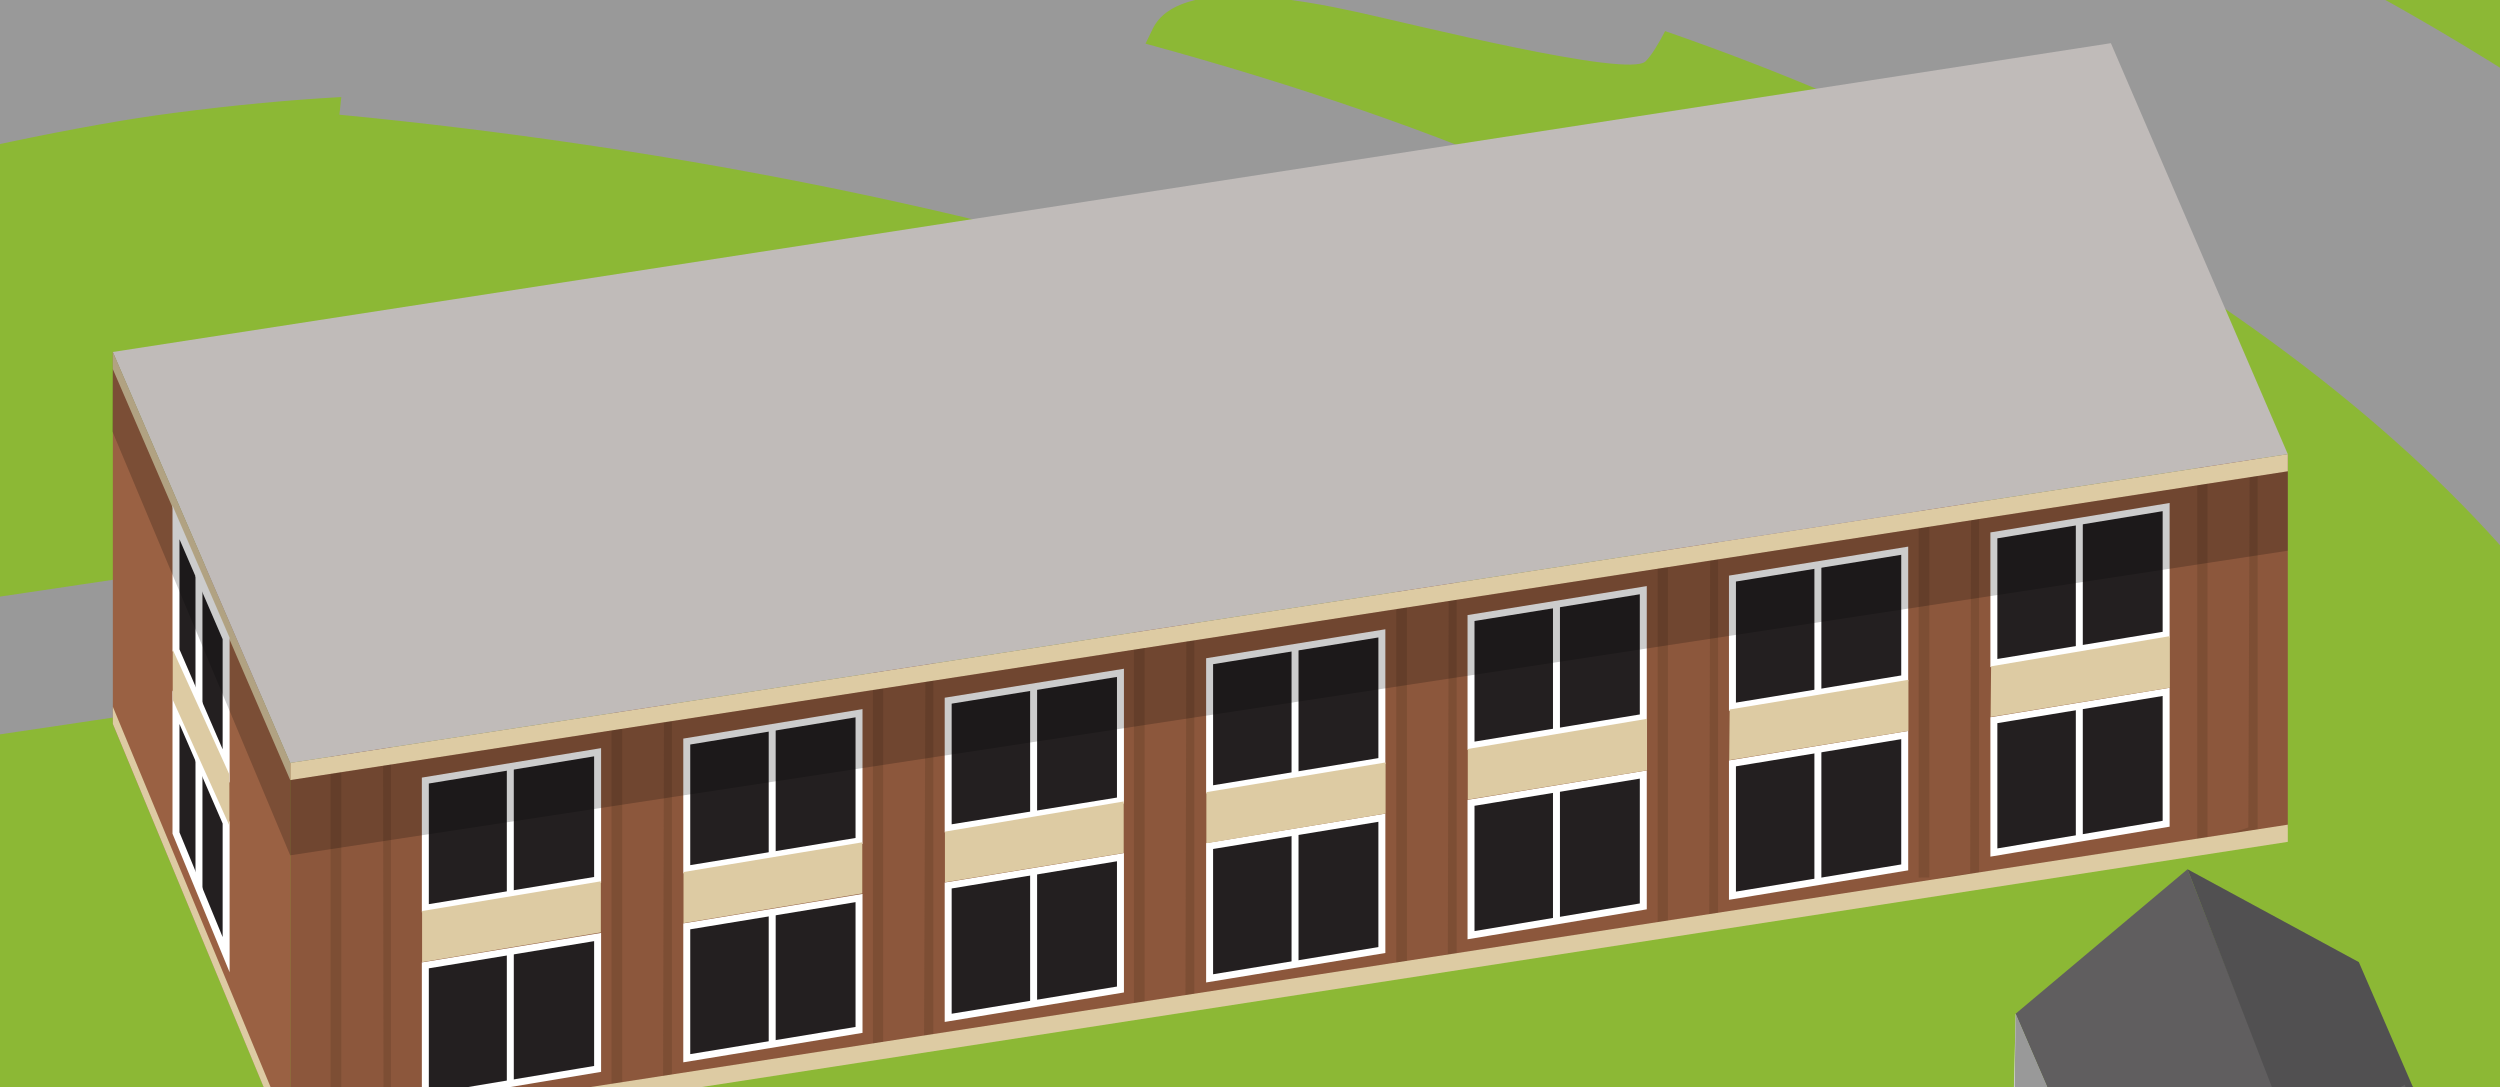 <?xml version="1.0" encoding="UTF-8"?>
<svg id="map" xmlns="http://www.w3.org/2000/svg" viewBox="0 0 53.84 23.41">
  <rect x="0" y="0" width="53.84" height="23.41" fill="#333333" stroke="none"/>
  <defs>
    <style>
      .cls-1 {
        fill: #c0bbb9;
      }

      .cls-1, .cls-2, .cls-3, .cls-4, .cls-5, .cls-6, .cls-7, .cls-8, .cls-9, .cls-10, .cls-11, .cls-12 {
        stroke-width: 0px;
      }

      .cls-2 {
        fill: #ddcba3;
      }

      .cls-3 {
        fill: #605e5f;
      }

      .cls-13 {
        fill: #231f20;
        stroke: #fff;
        stroke-miterlimit: 10;
        stroke-width: .15px;
      }

      .cls-4 {
        fill: #000;
        opacity: .2;
      }

      .cls-5 {
        fill: #8cb835;
      }

      .cls-6 {
        fill: #7d4e34;
      }

      .cls-7 {
        fill: #999;
      }

      .cls-8 {
        fill: #515051;
      }

      .cls-9 {
        fill: #9a6143;
      }

      .cls-10 {
        fill: #fff;
      }

      .cls-11 {
        fill: #e5e5e5;
      }

      .cls-12 {
        fill: #8c573c;
      }
    </style>
  </defs>
  <path class="cls-5" d="M583.75,455.27c28.49-59.5-54.18-238.94-89.6-311.4-35.42-72.46-99.31-161.2-174.79-189.26-90.3-33.58-194.59-32.77-237.48-30.9-42.89,1.87-93.1,4.07-93.1,4.07l-233.81,19.08-24.03,1.96s-56.16,2.4-75.69,30.97c-6.71,9.81-16.38,20.43-28.27,29.83-13.78,10.88-39.39,18.35-39.39,18.35l-29.13-9.37s-11.94-4.07-10.96-.9,18.31,12.58,18.44,15.56c.13,2.98-12.37,14.29-34.96,12.03-9.15-.92-21.33-3.28-33.48-4.18-23.56-1.75-47.15,5.09-59.36,13.57-10.35,7.18-32.9,9.16-32.9,9.16-6.44,38.33,5.76,106.07,11.91,142.45,5.14,30.4,21.38,65.17,46.03,86.84,28.13,24.72,57.57,26.63,91.86,23.23,7.15-.71,23.43-2.2,43.21-.85,13.92.95,48.06,18.99,102.01,9.5,59.09-10.4,97.23-53.48,116.74-56.98,113.83-20.43,169.77-26.66,210.8-11.19,35.96,13.56,71.64,69.79,94.2,112.05,14.69,27.52,19.82,34.68,41.29,57.21,40.42,42.4,156.79,80.32,230.79,87.01,74,6.69,162.07-.18,189.67-57.81Z"/>
  <path class="cls-7" d="M-295.28,349.67c5.6-11.89,6.52-30.33,2.48-49.33-2.11-9.88-.14-16.91,1.63-20.1,7.19-1.63,11.59-6.06,10.58-10.63,2.44-2.48,13.32-11.48,46.58-16.5L31.78,212.97c6.05,4.33,29.04,21.17,44.85,37.69,19.37,20.24,38.15,41.14,55.06,74.15l9-1.66c-17.2-33.56-36.25-54.77-55.9-75.3-14.43-15.08-34.13-30.01-42.89-36.41l99.41-15.01c5.75,3.16,24.7,13.99,30.86,22.56l.58.81c7.37,10.26,17.46,24.32,43.68,34.48,12.09,4.68,24.87,9.9,36.5,17.67,12.27,8.19,22.19,18.61,30.35,31.85,12.37,20.09,25.52,47.31,36.08,69.18,4.86,10.07,9.06,18.76,12.38,25.1,10.49,20.02,16.93,31.68,27.5,38.62,2.61,1.71,5.08,3.01,7.26,4.16,6.37,3.35,11.41,6,16.08,17.14l23.49,56.02,5.06.33-24.09-57.03c-5.02-11.97-10.81-15.02-17.51-18.54-2.19-1.15-4.46-2.34-6.9-3.95-9.91-6.51-16.22-17.94-26.51-37.59-3.31-6.32-7.5-14.99-12.35-25.04-10.58-21.91-23.75-49.19-36.18-69.37-18.17-29.5-41.85-40.5-68.66-50.89-25.05-9.7-34.42-22.76-41.96-33.25l-.59-.82c-5.92-8.24-22.17-17.99-29.76-22.27l29.6-4.47c2.38-.28,4.74-.58,7.03-.93,21.71-3.28,21.85-10.44,20.53-13.59-.19-.44-.56-1.36-1.08-2.62l10.58-1.35,4.96,12.21,7.69-.85-5.02-12.33,55.17-7.91-4.29-10.22-4.23,1.78,2.01,4.78-50.49,7.2-2.54-5.68-7.18,2.04,2.09,4.61-10.53,1.34c-3.88-9.49-10.49-25.68-13.44-32.72-4.06-9.67-22.65-10.64-28.9-9.7-6.25.94-24.67,3.73-34.21,5.17-4.56.69-7.68-1.29-9.86-3.94l-17.77-42.36c-1.83-10.9.05-28.92,18.8-33.07l8.13-1.23c21.55-3.25,53.86-.4,78.58,6.95,3.66,1.09,9.72,2.86,17.39,5.09,43.04,12.56,143.82,41.96,167.23,52.57,23.33,10.57,48.92,33.04,60.36,44.66,5.15,5.23,11.52,12.58,15.05,23.05,3.87,11.49,3.66,24.41-.66,39.51l9.28.95c9.93-34.75-3.1-53.73-15.57-66.39-3.25-3.3-32.62-32.62-62.79-46.29-24.15-10.94-121.84-39.45-168.79-53.14-7.65-2.23-13.7-4-17.33-5.08-26.97-8.02-61.15-10.98-85.05-7.37l-38.86,5.87-15.49-36.93C62.52,4.48,45.61-5.41,27.71-7.78c-18.29-2.42-34.79-.83-47.7,2.79l-7.15,1.71c-4.76,1.33-13.58,3.75-22.82,6.03l-2.99-7.12c6.41-2.14,9.91-6.68,8.03-11.15l-.39-.92,9.85-1.49-1.46-3.49-9.85,1.49-2.26-5.33,9.85-1.49-1.46-3.49-10.29,1.55c-.96-.83-2.72-2.02-4.83-2.92l-3.2-7.63-5.81.88,2.11,5.03c-2.2-.22-4.51-.18-6.81.16l-.56.08c-7.61,1.15-12.67,5.3-12.57,9.81l-10.18,1.54,1.46,3.49,9.74-1.47,1.99,4.74-9.96,1.5,1.46,3.49,9.96-1.5.39.92c1.78,4.25,7.9,7.18,14.81,7.51l3.39,8.08c-8.25,1.85-15.8,3.25-19.94,3.28-13.81.11-24.45-2.62-38.47-7.39-3.02-1.03-5.78-2.24-8.71-3.52-9.38-4.11-20-8.76-38.76-5.93L-245.33,3.53c-7.79,1.18-14.51,4.52-18.42,9.18-3.18,3.79-4.42,8.21-3.67,12.98l-2.37.36c-3.12.47-5.02,2.38-4.24,4.25l19.56,46.61c.78,1.87,3.97,3.01,7.09,2.54l1.78-.27,1.46,3.48-36.09,5.45c-1.61-1.43-4.26-2.16-6.97-1.75-2.3.35-4.12,1.44-5,3-.11.19-.2.39-.27.59l-52.16,7.88-9.22-21.97-55.55,8.39,25.96,61.87-41.3,6.24c-3.89.59-12.97-.99-18.54-2.36-.07-.74-.26-1.48-.57-2.23-2.69-6.41-13.56-10.31-24.24-8.69-10.68,1.61-17.18,8.14-14.49,14.54,2.69,6.41,13.56,10.31,24.24,8.69,6.12-.92,10.86-3.46,13.29-6.66,3.8.87,10.63,2.24,16.75,2.45.12,2.96.62,7.58,2.4,11.83.61,1.44,1.44,3.09,2.33,4.84,2.97,5.84,7.03,13.85,4.16,18.7-.33.56-.69,1.16-1.07,1.78-2.84,4.71-6.56,10.87-8.18,17.93-3.61.11-10.13.72-19.77,3.18-5.57,1.42-13.81,3.16-22.52,5.01-15.07,3.19-32.15,6.81-42.13,10.13-3.92,1.3-7.58,2.55-11.13,3.77-10.4,3.56-19.39,6.64-27.58,8.34-10.89,2.26-18.03,3.18-18.21,3.2l2.2,4.58c.18-.02,5.89-.99,16.94-3.29,8.47-1.76,17.58-4.88,28.13-8.49,3.54-1.21,7.19-2.46,11.09-3.76,9.74-3.23,26.68-6.82,41.63-9.99,8.76-1.86,17.04-3.61,22.71-5.05,8.55-2.18,14.48-2.83,17.92-3-.25,3.27.02,6.69,1.09,10.22,3.29,10.84,10.51,26.31,13.98,33.74.89,1.9,1.59,3.4,1.86,4.04.63,1.49,2.09,4.99,6.91,7.45,5.45,2.78,13.31,3.42,23.38,1.9l65-9.82,3.39,8.09c1.59,3.8,6.64,6.54,12.63,7.32-1.56,3.92-3.06,10.68-1,20.31,3.89,18.28,3.07,35.87-2.2,47.07l9.06,1.54ZM-68.6-11.95l-4.36-10.4c-.97-2.32,1.38-4.67,5.24-5.26l.56-.08c3.86-.58,7.79.83,8.76,3.14l4.36,10.4c.97,2.32-1.38,4.67-5.24,5.26l-.56.08c-3.86.58-7.79-.83-8.76-3.14ZM-26.92,132.68l-22.32,25.63-11.92,1.8-40.07-16.21,74.3-11.22ZM-109.65,145.17l10.69,25.49,4.23-1.78-8.8-20.97,41.81,16.91,14.83-2.24,23.94-27.5,9.5,22.65,4.23-1.78-10.25-24.42,22.95-3.47,24.05,57.32-58.93,8.9-6.62-15.78-16.79,2.54,6.62,15.78-57.52,8.69-24.05-57.32,20.1-3.04ZM38.32,201.83c-.82-1.97-4.39-10.47-6.14-14.64l.93-.39-24.93-59.42,89.69-13.55,32.88,78.37-85.77,12.95c-2.79-.73-6.05-1.87-6.66-3.32ZM-80.05,134.39l-20.46-48.76,175.43-26.49,20.46,48.76-175.43,26.49ZM-129.98,84.25c-1.66-3.96-11.54-27.51-12.22-29.13-.75-1.78-.42-4.76,5.83-5.71,6.25-.94,30.1-4.55,30.1-4.55l2.9,6.91,9.7-1.47s.24-1.09,1.64-1.93c1.4-.84,4.28-.65,4.28-.65l2.98,7.1s1.56.39,2.39,2.37c.83,1.97,2.53,6.02,2.53,6.02l-1.64.25,1.12,2.66,1.97-.3,1.78,4.24-22.37,3.38,2.41,5.75-33.39,5.04ZM-250.71,14.88c2.58-3.07,6.62-5.22,11.54-5.96l31.41-4.62,9.04,21.55,4.23-1.78-8.59-20.48,40.16-6.19c14.12-2.13,21.24.99,30.26,4.94,3.03,1.33,6.17,2.7,9.69,3.9,15.33,5.21,32.25,10.42,47.55,10.89,8.84.28,21.6-.73,34.32-3.02l-.03.07c1.37.53,2.75,1.05,4.12,1.58,2.61,1,5.21,2,7.82,3,2.52.97,5,2.01,7.48,3.06,1.35.57,2.53,1.52,3.75,2.34l3.68,2.48c1.01.68,2.01,1.36,3.02,2.03l4.5-2.67-11.38-7.49,26.99-4.01.67-3.07-30,4.47c-1.32.2-2.78.15-4.02-.34-2.74-1.08-5.48-2.1-8.25-3.1-.03-.01-.07-.02-.1-.04,5.74-1.3,11.29-2.88,16.26-4.72l8.92-2.5c1.37-.38,2.68-.81,3.94-1.24,2.61-.64,5.46-1.27,7.49-1.53,1.31-.17,2.5-.28,3.59-.34l-.04.38c14.1,1.36,25.33,5.31,28.81,8.36.33.44,1.1,2.1,1.66,3.62l4.3-1.6c-.72-1.94-1.8-4.46-2.86-5.4-2.71-2.42-7.99-4.72-14.55-6.51.06-.12.11-.23.16-.33.57-1.14,3.25-.6,4.4-.35,1.15.25,5.84,1.43,6.21,1.06.12-.12.27-.36.42-.65,10.06,3.48,18.57,9.66,21.25,16.05l15.49,36.93-45.8,6.92c-.94-1.96-1.99-4.35-2.2-5.46-.46-2.34-2.22-10.57-2.3-10.92l-4.49.96c.02.09,1.83,8.54,2.28,10.84.27,1.38,1.16,3.51,1.97,5.29l-6.15.93-5.62-13.39c-1.48-3.54-7.58-3.75-10.13-3.67l.13,4.59c2.41-.07,5.18.39,5.8.95l5.13,12.23-44.28,6.65-2.47-6.02-4.95.9-33.52,4.91-12.83-30.59-4.77.72-1.37-3.26-66.4,10.13,16.69,39.79-22.83,3.45c-1-2-6.26-11.09-20.53-14.52-13.28-3.19-20.08-1.17-28.31-2.44-7.61-1.18-15.92-3.56-21.2-4.41l-2.9-6.84c7.82-1.18,41.95-6.4,41.95-6.4l-3.34-4.13s-34.73,5.29-40.45,6.16l-3.9-9.5c7.82-1.18,39.94-6.04,39.94-6.04l-1.87-4.41s-34.19,5.22-39.91,6.08l-6.21-14.68c-2.75-6.55-.72-11.02,1.46-13.62ZM-286.52,90.92c1.4-.21,2.57.16,3.07.49-.27.18-.75.39-1.44.5-1.41.21-2.59-.17-3.08-.49.27-.18.75-.4,1.45-.5ZM-356.7,80.95l16.38,39.05-46.19,6.98-16.38-39.05,46.19-6.98ZM-345.15,140.36l-5.91-14.09,12.57-1.9,5.91,14.09-12.57,1.9ZM-384.68,131.34l14.11-2.13,5.91,14.09-14.11,2.13-5.91-14.09ZM-460.64,156.86c-5.65.85-11.39-1.21-12.81-4.6-1.42-3.39,2.02-6.84,7.66-7.69,5.65-.85,11.39,1.21,12.81,4.6s-2.02,6.84-7.66,7.69ZM-319.45,259.87h0l-65,9.82c-15.67,2.37-17.67-2.41-18.86-5.26-.3-.72-.98-2.17-1.92-4.19-3.43-7.35-10.57-22.64-13.78-33.23-2.59-8.55.21-16.66,3.6-23.22,4.26-.47,8.57-1.69,9.08-3.09.09-.24.24-.68.42-1.26l40.67-.67,61.17-9.45-.69-4.54-60.86,9.41-38.89.64c.82-2.88,1.6-5.93,1.6-7.1,0-2.24-2.97-3.19-4.67-3.35-.96-.09-1.82-.51-2.5-1.1-1.1-3.5-2.88-7-4.48-10.16-.85-1.68-1.65-3.26-2.2-4.57-1.7-4.05-2.07-8.64-2.13-11.25l96.12-14.52-2.3-5.48-2.81.42-14.91-35.54,51.37-7.76c1.3,1.31,3.42,2.1,5.72,2.1.5,0,1-.04,1.51-.11,2.3-.35,4.12-1.44,5-3,.16-.29.29-.59.38-.89l36.51-5.51,4.62,11.01,13.83-2.09,14.91-2.25,9.98,23.78,3.3,2.86,1.38,3.29-5.04.76,1.92,4.57-8.11,1.23,2.24,5.34,15.13-2.29c9.93-1.5,7.83-6.51,6.94-8.64l-4.47-10.66,3-.45-2.65-6.32,6.31-.99,3.65-9.19c.1-.04.2-.07.3-.11l69.91-10.56,9.79,23.35-30.79,4.69,2.1,5,30.79-4.69,8.57,20.42-47.36,7.23-2.33-5.55-7.46,1.13,2.33,5.55-74.25,11.14-2.03-4.83-2.63.4-7.53-17.96-4.93.75-4.14-22.64-39.39,5.54,1.1,5.73-8.52,2.64-4.09,22.61,23.52-3.55,5.75,13.72,11.02-1.66,1.61,3.84-43.42,6.56-1.49-3.55-12.83,1.94,1.15,2.73-4.22.64,6.07,14.47.5-.07.51,3.36,32.89-4.97-.69-4.54-25.79,3.89-2.73-6.5,9.15-1.38-.04-.09,18.55-2.8,2.8,6.68,4.23-1.78-2.35-5.61,41.15-6.21,2.8,6.68,4.23-1.78-2.35-5.61,48.75-7.36,2.32,5.54-46.35,7,.69,4.54,24.55-3.73,9.79,22.73,7.32-1.09-1-4.48-3.47.5-7.96-18.37,18.27-2.73,1.95,4.66,9.43-1.42-6.11-14.56,23.32-3.52,24.05,57.32-22.02,3.27-4.32-10.11-11.81,1.72,4.44,10.25-98.8,14.87-3.68-3.78-1.49-3.55-16.88,2.55,1.49,3.55,7.29-1.1c2.7.52,8.74,2.08,10.27,5.72,1.28,3.04.45,5.42-.86,7.19-4.44,2.68-10.6,5.23-17.59,6.29l-25.89,3.91s-8.42,1.1-16.29,2.29l-.56.08c-8.89,1.34-11.85,5.13-12.35,10.47ZM-295.32,275.11l-.56.08c-3.86.58-7.79-.83-8.76-3.14l-5.18-11.68c-.97-2.32,1.38-4.67,5.24-5.26h0c3.86-.58,8.35.74,9.32,3.06l5.18,11.68c.97,2.32-1.38,4.67-5.24,5.26ZM-283.44,262.55l-4.7-11.2,24.47-3.7c6.44-.97,13.06-3.29,18.62-6.53,2.59-1.5,4.77-3.1,6.43-4.68,1.4,3.35,2.71,6.46,3.11,7.42.52,1.23-1.2,2.83-2.96,4.09-24.85,3.98-38.17,10.12-44.98,14.58Z"/>
  <polygon class="cls-8" points="-7.76 22.92 -14.04 25.23 -8.31 37.51 -10.09 39.17 1.57 46.47 -7.76 22.92"/>
  <g>
    <polygon class="cls-11" points="51.9 50.25 43.21 30.1 43.41 21.83 52.1 41.97 51.9 50.25"/>
    <polygon class="cls-7" points="43.37 24.46 52.05 44.27 52.1 41.97 43.41 21.83 43.37 24.46"/>
    <g>
      <polygon class="cls-3" points="52.1 41.97 49.63 25.14 47.11 18.72 43.41 21.83 52.1 41.97"/>
      <polygon class="cls-8" points="49.69 25.38 52.99 25.78 50.8 20.72 47.11 18.72 49.69 25.38"/>
      <polygon class="cls-3" points="52.1 41.97 58.32 38.49 51.79 23.36 45.57 26.85 52.1 41.97"/>
      <polygon class="cls-8" points="58.32 38.49 64.54 40.11 58.01 24.99 51.79 23.36 58.32 38.49"/>
    </g>
  </g>
  <g>
    <polygon class="cls-12" points="6.25 24.78 49.27 17.82 49.27 9.78 6.25 16.43 6.25 24.78"/>
    <polygon class="cls-6" points="14.47 15.03 14.47 23.38 13.17 23.62 13.17 15.27 14.47 15.03"/>
    <polygon class="cls-12" points="14.3 15.17 14.28 23.31 13.4 23.59 13.4 15.24 14.3 15.17"/>
    <polygon class="cls-6" points="20.1 14.15 20.1 22.5 18.8 22.74 18.8 14.39 20.1 14.15"/>
    <polygon class="cls-12" points="19.93 14.29 19.9 22.43 19.02 22.71 19.02 14.36 19.93 14.29"/>
    <polygon class="cls-6" points="25.72 13.19 25.72 21.54 24.42 21.78 24.42 13.43 25.72 13.19"/>
    <polygon class="cls-12" points="25.55 13.33 25.53 21.47 24.65 21.75 24.65 13.4 25.55 13.33"/>
    <polygon class="cls-6" points="31.37 12.26 31.37 20.61 30.07 20.85 30.07 12.5 31.37 12.26"/>
    <polygon class="cls-12" points="31.2 12.4 31.18 20.54 30.3 20.82 30.3 12.47 31.2 12.4"/>
    <polygon class="cls-6" points="8.42 16.05 8.42 24.39 7.12 24.63 7.12 16.29 8.42 16.05"/>
    <polygon class="cls-12" points="8.25 16.19 8.26 24.24 7.35 24.61 7.35 16.26 8.25 16.19"/>
    <g>
      <polygon class="cls-13" points="12.87 18.95 9.16 19.56 9.16 16.81 12.87 16.2 12.87 18.95"/>
      <polygon class="cls-13" points="12.87 23.02 9.16 23.64 9.16 20.79 12.87 20.18 12.87 23.02"/>
      <polygon class="cls-2" points="9.09 20.72 12.94 20.08 12.94 18.98 9.09 19.62 9.09 20.72"/>
      <line class="cls-13" x1="10.99" y1="16.53" x2="10.99" y2="19.28"/>
      <line class="cls-13" x1="10.99" y1="20.49" x2="10.99" y2="23.32"/>
    </g>
    <g>
      <polygon class="cls-13" points="18.5 18.11 14.79 18.72 14.79 15.97 18.5 15.36 18.5 18.11"/>
      <polygon class="cls-13" points="18.5 22.18 14.79 22.79 14.79 19.95 18.5 19.34 18.5 22.18"/>
      <polygon class="cls-2" points="14.72 19.88 18.57 19.24 18.57 18.14 14.72 18.78 14.72 19.88"/>
      <line class="cls-13" x1="16.63" y1="15.69" x2="16.63" y2="18.44"/>
      <line class="cls-13" x1="16.63" y1="19.65" x2="16.63" y2="22.48"/>
    </g>
    <polygon class="cls-6" points="37 11.44 37 19.79 35.7 20.03 35.7 11.68 37 11.44"/>
    <polygon class="cls-12" points="36.83 11.58 36.81 19.72 35.92 20 35.92 11.65 36.83 11.58"/>
    <g>
      <polygon class="cls-13" points="24.13 17.24 20.42 17.84 20.42 15.09 24.13 14.49 24.13 17.24"/>
      <polygon class="cls-13" points="24.13 21.31 20.42 21.92 20.42 19.07 24.13 18.46 24.13 21.31"/>
      <polygon class="cls-2" points="20.35 19 24.2 18.37 24.2 17.26 20.35 17.91 20.35 19"/>
      <line class="cls-13" x1="22.26" y1="14.81" x2="22.26" y2="17.56"/>
      <line class="cls-13" x1="22.26" y1="18.78" x2="22.26" y2="21.6"/>
    </g>
    <g>
      <polygon class="cls-13" points="29.76 16.39 26.05 17 26.05 14.24 29.76 13.64 29.76 16.39"/>
      <polygon class="cls-13" points="29.76 20.46 26.05 21.07 26.05 18.22 29.76 17.61 29.76 20.46"/>
      <polygon class="cls-2" points="25.98 18.16 29.84 17.52 29.84 16.42 25.98 17.06 25.98 18.16"/>
      <line class="cls-13" x1="27.89" y1="13.96" x2="27.89" y2="16.71"/>
      <line class="cls-13" x1="27.89" y1="17.93" x2="27.89" y2="20.76"/>
    </g>
    <g>
      <polygon class="cls-13" points="35.39 15.45 31.68 16.06 31.68 13.31 35.39 12.71 35.39 15.45"/>
      <polygon class="cls-13" points="35.39 19.52 31.68 20.14 31.68 17.29 35.39 16.68 35.39 19.52"/>
      <polygon class="cls-2" points="31.61 17.22 35.47 16.59 35.47 15.48 31.61 16.13 31.61 17.22"/>
      <line class="cls-13" x1="33.52" y1="13.03" x2="33.52" y2="15.78"/>
      <line class="cls-13" x1="33.52" y1="17" x2="33.52" y2="19.82"/>
    </g>
    <polygon class="cls-6" points="42.62 10.54 42.62 18.88 41.32 18.9 41.32 10.78 42.62 10.54"/>
    <polygon class="cls-12" points="42.45 10.68 42.43 18.81 41.55 18.93 41.55 10.75 42.45 10.68"/>
    <g>
      <polygon class="cls-13" points="41.02 14.61 37.31 15.22 37.31 12.46 41.02 11.86 41.02 14.61"/>
      <polygon class="cls-13" points="41.02 18.68 37.31 19.29 37.31 16.44 41.02 15.83 41.02 18.68"/>
      <polygon class="cls-2" points="37.24 16.37 41.1 15.74 41.1 14.64 37.25 15.28 37.24 16.37"/>
      <line class="cls-13" x1="39.15" y1="12.18" x2="39.15" y2="14.93"/>
      <line class="cls-13" x1="39.15" y1="16.15" x2="39.15" y2="18.98"/>
    </g>
    <polygon class="cls-6" points="48.62 9.55 48.62 17.89 47.32 18.13 47.32 9.79 48.62 9.55"/>
    <polygon class="cls-12" points="48.45 9.69 48.42 17.82 47.54 18.11 47.54 9.76 48.45 9.69"/>
    <g>
      <polygon class="cls-13" points="46.65 13.67 42.94 14.28 42.94 11.53 46.65 10.92 46.65 13.67"/>
      <polygon class="cls-13" points="46.65 17.74 42.94 18.36 42.94 15.51 46.65 14.9 46.65 17.74"/>
      <polygon class="cls-2" points="42.87 15.44 46.73 14.81 46.73 13.7 42.88 14.35 42.87 15.44"/>
      <line class="cls-13" x1="44.78" y1="11.25" x2="44.78" y2="14"/>
      <line class="cls-13" x1="44.78" y1="15.22" x2="44.78" y2="18.04"/>
    </g>
    <polygon class="cls-2" points="6.25 16.8 49.27 10.15 49.27 9.78 6.25 16.43 6.25 16.8"/>
    <polygon class="cls-9" points="2.43 15.59 6.25 24.78 6.25 16.43 2.43 7.58 2.43 15.59"/>
    <polygon class="cls-2" points="2.43 7.95 6.25 16.8 6.25 16.43 2.43 7.58 2.43 7.95"/>
    <polygon class="cls-2" points="2.43 15.59 6.25 24.79 6.25 24.43 2.43 15.22 2.43 15.59"/>
    <polygon class="cls-4" points="6.25 16.8 6.25 18.42 49.27 11.86 49.27 10.15 6.25 16.8"/>
    <polygon class="cls-1" points="49.27 9.78 6.25 16.43 2.43 7.58 45.46 .93 49.27 9.78"/>
    <polygon class="cls-2" points="6.25 24.78 49.27 18.13 49.27 17.76 6.25 24.41 6.25 24.78"/>
    <g>
      <polygon class="cls-13" points="4.87 16.5 3.79 14 3.79 11.25 4.87 13.75 4.87 16.5"/>
      <polygon class="cls-13" points="4.87 20.56 3.79 17.94 3.79 15.23 4.87 17.72 4.87 20.56"/>
      <polygon class="cls-2" points="3.72 15.07 4.94 17.78 4.94 16.68 3.72 13.99 3.72 15.07"/>
      <polygon class="cls-10" points="4.36 15.17 4.21 14.97 4.21 12.4 4.36 12.4 4.36 15.17"/>
      <polygon class="cls-10" points="4.36 19.31 4.21 18.93 4.21 16.36 4.36 16.64 4.36 19.31"/>
    </g>
    <polygon class="cls-4" points="2.43 7.58 2.42 9.29 6.25 18.42 6.25 16.43 2.43 7.58"/>
  </g>
</svg>